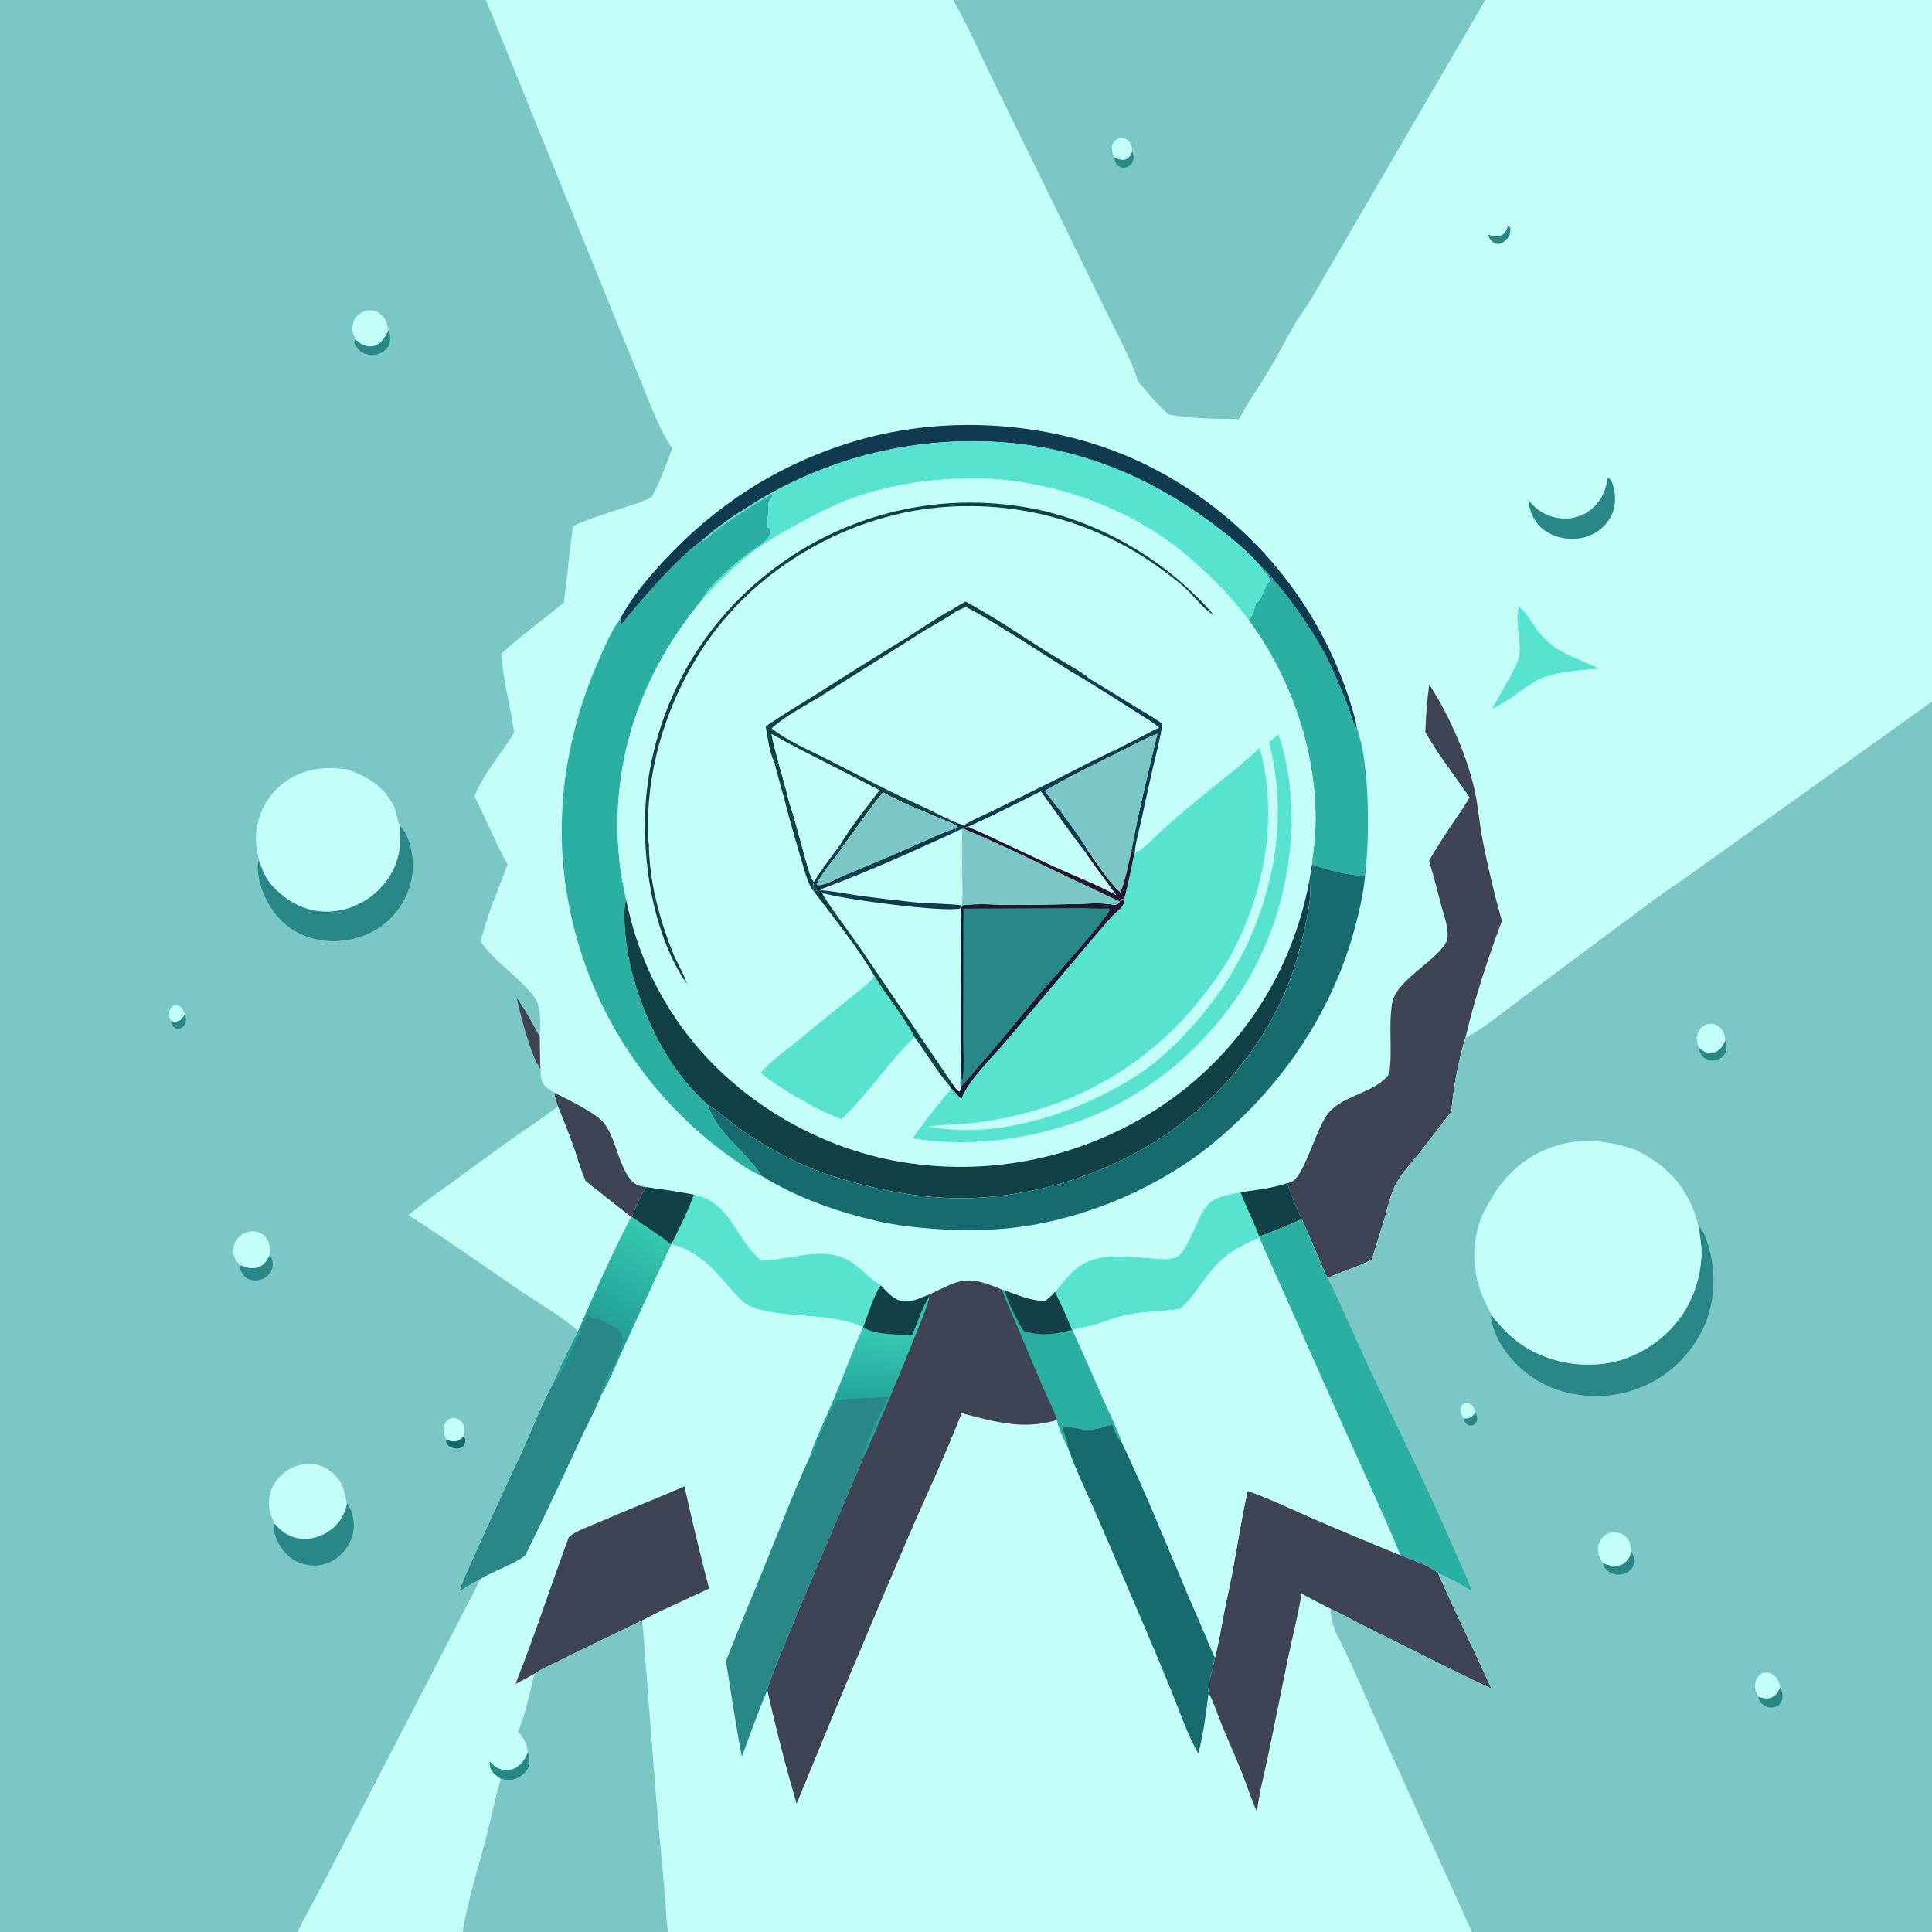 <?xml version="1.0" encoding="utf-8" ?>
<svg xmlns="http://www.w3.org/2000/svg" xmlns:xlink="http://www.w3.org/1999/xlink" width="1024" height="1024">
	<path fill="#C3FFF8" d="M0 0L257.537 0L505.193 0L787.222 0L1024 0L1024 371.872L1024 1024L780.159 1024L728.506 1024L354.12 1024L245.181 1024L157.756 1024L0 1024L0 0Z"/>
	<path fill="#2A8788" d="M799.33 119.762C799.749 120.008 800.099 120.294 800.478 120.595C800.571 122.803 800.455 124.666 798.944 126.415C797.661 127.899 795.637 129.42 793.575 129.267C791.772 129.133 790.639 127.853 789.657 126.481C789.142 125.763 788.895 125.116 788.632 124.282C790.719 125.068 793.125 125.811 795.305 124.96C797.642 124.048 798.47 121.933 799.33 119.762Z"/>
	<path fill="#2A8788" d="M852.215 253.102C853.885 254.009 854.518 255.742 855.025 257.539C856.696 263.466 856.386 269.646 853.122 274.98C849.994 280.092 844.867 283.555 839.075 284.935C832.582 286.482 825.053 285.3 819.426 281.672C814.289 278.359 811.431 273.075 810.283 267.187C810.144 266.472 810.056 265.757 810.031 265.029C814.16 270.15 819.157 273.522 825.767 274.557C831.654 275.479 837.694 274.224 842.501 270.637C848.465 266.186 851.101 260.238 852.215 253.102Z"/>
	<path fill="#57E3CF" d="M805.041 321.448C808.882 324.65 812.069 330.262 815.097 334.317C823.981 346.216 834.848 348.172 847.609 354.382C837.492 355.209 826.939 355.827 817.33 359.277C807.942 363.738 800.251 371.263 790.83 375.88C794.056 369.209 804.137 353.699 805.168 347.822C806.673 339.239 802.61 330.114 805.041 321.448Z"/>
	<path fill="#3F4455" d="M293.691 579.142C300.423 582.429 314.738 589.376 319.513 594.563C326.787 602.466 328.12 621.569 336.721 627.452C338.362 628.575 340.602 628.876 342.524 629.19C339.205 633.935 337.099 639.768 334.785 645.064L334.585 645.155C326.467 638.862 318.546 632.339 310.373 626.103C307.785 620.14 305.998 613.607 303.833 607.46C301.337 600.373 298.417 593.444 295.673 586.451C294.904 584.044 294.026 581.654 293.691 579.142Z"/>
	<path fill="#103A50" d="M328.693 327.969C334.605 316.85 343.065 306.755 351.587 297.536C379.444 267.398 412.556 246.214 451.859 234.2C503.476 218.421 564.956 223.585 612.675 249.02Q614.979 250.23 617.252 251.496Q619.525 252.763 621.766 254.085Q624.008 255.408 626.215 256.785Q628.423 258.162 630.597 259.593Q632.77 261.025 634.907 262.509Q637.044 263.994 639.144 265.531Q641.244 267.068 643.305 268.656Q645.366 270.245 647.388 271.884Q649.409 273.522 651.389 275.211Q653.369 276.899 655.307 278.635Q657.245 280.372 659.14 282.156Q661.034 283.94 662.884 285.77Q664.734 287.601 666.538 289.476Q668.342 291.351 670.099 293.271Q671.856 295.19 673.565 297.152Q675.275 299.114 676.935 301.118Q678.595 303.122 680.205 305.166Q681.815 307.21 683.375 309.294Q684.934 311.377 686.441 313.498Q687.948 315.62 689.403 317.778Q690.857 319.935 692.258 322.129Q693.658 324.322 695.005 326.549Q696.351 328.776 697.641 331.035Q698.932 333.295 700.166 335.586Q701.401 337.877 702.578 340.197Q703.755 342.518 704.875 344.867Q705.995 347.216 707.056 349.592Q708.118 351.968 709.12 354.369Q710.122 356.77 711.065 359.196Q712.008 361.621 712.89 364.069Q713.773 366.517 714.595 368.986Q715.416 371.455 716.177 373.944C717.313 377.733 718.552 381.813 719.16 385.716C718.815 385.445 718.576 385.299 718.34 384.878C716.633 381.826 715.585 377.444 714.278 374.108C710.912 365.524 707.396 356.86 703.248 348.619C695.952 334.122 679.348 310.378 667.62 299.501C667.305 299.114 666.982 298.733 666.646 298.364C659.467 290.489 650.88 283.691 642.365 277.325C608.397 251.925 569.408 236.326 526.885 234.157Q524.77 234.046 522.654 233.976Q520.537 233.906 518.419 233.876Q516.302 233.847 514.184 233.858Q512.067 233.869 509.949 233.921Q507.832 233.973 505.717 234.065Q503.601 234.158 501.487 234.291Q499.374 234.424 497.263 234.598Q495.153 234.771 493.046 234.985Q490.939 235.199 488.836 235.454Q486.734 235.708 484.637 236.003Q482.54 236.298 480.449 236.633Q478.358 236.968 476.273 237.343Q474.189 237.718 472.113 238.133Q470.036 238.548 467.968 239.003Q465.899 239.458 463.84 239.952Q461.781 240.446 459.732 240.98Q457.682 241.514 455.643 242.087Q453.605 242.66 451.577 243.272Q449.55 243.885 447.535 244.535Q445.52 245.186 443.517 245.876Q441.515 246.565 439.526 247.293Q437.537 248.021 435.563 248.787Q433.589 249.553 431.629 250.356Q429.67 251.16 427.726 252.001Q425.783 252.842 423.856 253.72Q421.929 254.599 420.019 255.514Q418.109 256.429 416.217 257.38Q414.325 258.332 412.452 259.319Q410.579 260.307 408.725 261.331Q406.871 262.354 405.037 263.413Q403.203 264.472 401.389 265.566Q399.576 266.66 397.784 267.788C388.742 273.432 380.175 279.195 372.241 286.37C358.076 296.481 340.012 317.939 328.787 331.71L329.539 331.477L328.504 330.155C329.108 329.107 329.006 329.156 328.693 327.969Z"/>
	<path fill="#57E3CF" d="M657.541 631.909C665.907 630.762 674.229 629.808 682.278 627.137Q685.514 636.963 690.023 646.275C682.542 649.58 675.057 652.566 667.443 655.521L667.534 656.011C650.587 663.322 645.663 667.908 635.139 682.687C632.258 686.732 629.28 690.842 625.234 693.812C616.618 695.122 607.809 695.119 599.221 696.526C592.598 697.611 586.558 700.35 580.156 702.212C576.296 703.334 572.207 703.804 568.402 704.97L568.099 704.829C565.523 698.01 562.336 691.4 559.177 684.837C562.74 680.576 566.468 675.662 570.812 672.179C581.234 663.825 595.881 665.912 608.247 666.811C612.514 667.121 617.643 667.988 621.825 666.868C623.294 666.475 624.681 665.869 625.72 664.729C629.476 660.605 634.532 647.339 637.974 641.53C642.624 633.681 649.508 633.957 657.541 631.909Z"/>
	<path fill="#114047" d="M657.541 631.909C665.907 630.762 674.229 629.808 682.278 627.137Q685.514 636.963 690.023 646.275C682.542 649.58 675.057 652.566 667.443 655.521C664.626 647.528 660.472 639.915 657.541 631.909Z"/>
	<path fill="#57E3CF" d="M342.524 629.19C350.963 630.374 359.351 631.613 367.727 633.187C376.261 634.761 382.279 639.909 387.083 646.853C392.212 654.269 396.441 662.219 403.388 668.171C418.998 667.95 435.884 659.994 450.382 668.405C456.4 671.897 460.833 678.246 467.015 681.178L466.945 681.414C464.222 683.695 459.061 699.436 457.544 703.459C439.33 694.941 413.094 699.6 396.788 691.923C393.208 690.237 390.634 686.938 388.083 684.026C378.427 673.006 370.549 663.318 355.833 659.414L355.6 659.586C348.955 654.383 341.752 649.828 334.785 645.064C337.099 639.768 339.205 633.935 342.524 629.19Z"/>
	<path fill="#114047" d="M342.524 629.19C350.963 630.374 359.351 631.613 367.727 633.187C364.576 642.28 360.128 650.825 355.833 659.414L355.6 659.586C348.955 654.383 341.752 649.828 334.785 645.064C337.099 639.768 339.205 633.935 342.524 629.19Z"/>
	<path fill="#2BAFA3" d="M667.62 299.501C679.348 310.378 695.952 334.122 703.248 348.619C707.396 356.86 710.912 365.524 714.278 374.108C715.585 377.444 716.633 381.826 718.34 384.878C718.576 385.299 718.815 385.445 719.16 385.716C726.033 405.415 725.897 441.212 723.793 461.817L723.501 464.473C719.391 463.797 715.263 463.54 711.159 462.699C705.752 461.591 700.563 459.765 695.274 458.226C696.21 450.595 697.221 442.855 697.272 435.158C697.519 397.507 684.089 358.86 661.865 328.694C664.723 325.34 664.883 321.828 666.252 317.809C666.631 318.745 666.326 318.407 667.095 318.884C669.276 315.798 670.171 310.915 672.62 308.268C672.743 308.136 672.89 308.029 673.025 307.909C672.885 305.855 669.109 302.153 667.914 300.037C667.814 299.859 667.718 299.68 667.62 299.501Z"/>
	<path fill="#57E3CF" d="M372.241 286.37C380.175 279.195 388.742 273.432 397.784 267.788Q399.576 266.66 401.389 265.566Q403.203 264.472 405.037 263.413Q406.871 262.354 408.725 261.331Q410.579 260.307 412.452 259.319Q414.325 258.332 416.217 257.38Q418.109 256.429 420.019 255.514Q421.929 254.599 423.856 253.72Q425.783 252.842 427.727 252.001Q429.67 251.16 431.629 250.356Q433.589 249.553 435.563 248.787Q437.538 248.021 439.526 247.293Q441.515 246.565 443.517 245.876Q445.52 245.186 447.535 244.536Q449.55 243.885 451.577 243.272Q453.605 242.66 455.643 242.087Q457.682 241.514 459.732 240.98Q461.781 240.446 463.84 239.952Q465.899 239.458 467.968 239.003Q470.036 238.548 472.113 238.133Q474.189 237.718 476.273 237.343Q478.358 236.968 480.449 236.633Q482.54 236.298 484.637 236.003Q486.734 235.708 488.836 235.454Q490.939 235.199 493.046 234.985Q495.153 234.771 497.263 234.598Q499.374 234.424 501.487 234.291Q503.601 234.158 505.717 234.065Q507.832 233.973 509.949 233.921Q512.067 233.869 514.184 233.858Q516.302 233.847 518.419 233.876Q520.537 233.906 522.654 233.976Q524.77 234.046 526.885 234.157C569.408 236.326 608.397 251.925 642.365 277.325C650.88 283.691 659.467 290.489 666.646 298.364C666.982 298.733 667.305 299.114 667.62 299.501C667.718 299.68 667.814 299.859 667.914 300.037C669.109 302.153 672.885 305.855 673.025 307.909C672.89 308.029 672.743 308.136 672.62 308.268C670.171 310.915 669.276 315.798 667.095 318.884C666.326 318.407 666.631 318.745 666.252 317.809C664.883 321.828 664.723 325.34 661.865 328.694Q657.258 322.538 652.164 316.777Q647.07 311.017 641.523 305.692C633.873 298.352 625.789 291.234 617.045 285.222C586.998 264.563 548.386 252.81 511.973 253.567C490.735 254.008 468.055 257.516 448.198 265.397C439.331 268.916 430.745 273.483 422.377 278.042C413.437 282.913 404.391 288.151 396.407 294.5C387.745 301.388 380.209 309.39 372.563 317.346C374.419 311.402 391.112 297.358 396.748 293.064C399.826 290.72 404.664 288.201 406.945 285.154C407.512 284.398 408.313 282.683 408.315 281.685C408.319 279.311 407.073 280.289 406.362 278.879C406.298 278.753 407.668 269.665 407.284 267.185C407.072 265.82 408.53 264.126 409.297 263.003L409.112 262.122L408.748 262.092L408.881 262.521C406.745 262.453 385.822 276.42 382.712 278.754C379.44 281.209 376.345 283.993 373.18 286.59L372.241 286.37Z"/>
	<path fill="#166B6E" d="M695.274 458.226C700.563 459.765 705.752 461.591 711.159 462.699C715.263 463.54 719.391 463.797 723.501 464.473C722.568 474.103 720.352 483.566 717.8 492.883C705.563 537.559 678.577 576.693 642.875 605.991C614.699 629.114 576.647 645.441 540.554 650.299C523.188 652.636 505.411 652.452 487.999 650.719C480.243 649.948 472.48 648.944 464.878 647.192C443.039 642.084 422.806 634.972 403.572 623.183C397.928 613.129 377.434 597.661 375.459 585.756C380.964 588.908 386.159 594.06 391.426 597.778C408.154 609.588 425.265 618.495 444.876 624.479C464.282 630.399 484.443 634.447 504.775 635.004C537.393 635.898 572.286 626.949 600.936 611.601C641.011 590.133 673.705 553.605 686.956 509.686C689.146 502.428 696.883 473.367 693.781 467.593L695.274 458.226Z"/>
	<path fill="#2BAFA3" d="M372.241 286.37L373.18 286.59C376.345 283.993 379.44 281.209 382.712 278.754C385.822 276.42 406.745 262.453 408.881 262.521L408.748 262.092L409.112 262.122L409.297 263.003C408.53 264.126 407.072 265.82 407.284 267.185C407.668 269.665 406.298 278.753 406.362 278.879C407.073 280.289 408.319 279.311 408.315 281.685C408.313 282.683 407.512 284.398 406.945 285.154C404.664 288.201 399.826 290.72 396.748 293.064C391.112 297.358 374.419 311.402 372.563 317.346C339.644 357.023 323.302 403.281 328.193 455.048C328.889 462.421 330.314 469.648 331.847 476.884C330.676 481.221 330.858 485.926 331.075 490.379C332.16 512.693 340.462 536.769 351.561 556.178C357.694 566.903 366.097 577.657 375.459 585.756C377.434 597.661 397.928 613.129 403.572 623.183C398.103 620.937 392.871 617.348 388.075 613.921Q385.905 612.388 383.773 610.801Q381.642 609.214 379.551 607.575Q377.459 605.935 375.409 604.245Q373.359 602.554 371.352 600.812Q369.345 599.071 367.382 597.281Q365.418 595.49 363.5 593.651Q361.582 591.812 359.71 589.926Q357.839 588.04 356.014 586.108Q354.19 584.176 352.414 582.199Q350.638 580.222 348.912 578.202Q347.186 576.181 345.511 574.119Q343.836 572.056 342.213 569.952Q340.589 567.849 339.019 565.705Q337.448 563.562 335.931 561.38Q334.414 559.198 332.952 556.979Q331.49 554.76 330.084 552.506Q328.677 550.251 327.328 547.962Q325.978 545.674 324.685 543.352Q323.392 541.03 322.158 538.677Q320.924 536.324 319.748 533.941Q318.573 531.558 317.457 529.146Q316.341 526.735 315.285 524.296Q314.23 521.857 313.235 519.393Q312.24 516.929 311.307 514.441Q310.375 511.953 309.504 509.443Q308.633 506.932 307.825 504.401Q307.017 501.869 306.272 499.319Q305.527 496.768 304.845 494.199Q304.164 491.631 303.547 489.046Q302.93 486.462 302.377 483.863Q301.825 481.264 301.337 478.651Q300.849 476.039 300.426 473.416C293.595 432.194 299.997 390.218 316.44 352.037C319.923 343.951 323.555 335.153 328.693 327.969C329.006 329.156 329.108 329.107 328.504 330.155L329.539 331.477L328.787 331.71C340.012 317.939 358.076 296.481 372.241 286.37Z"/>
	<path fill="#3F4455" d="M757.543 362.82C768.048 379.008 777.747 400.817 781.769 419.751C783.553 428.155 784.156 436.863 785.815 445.331Q790.06 466.928 796.037 488.112C788.418 508.666 781.711 528.729 776.696 550.103C772.99 562.385 770.278 576.396 769.306 589.176L753.035 610.248C748.575 615.92 742.467 622.136 739.361 628.593C736.868 633.776 735.595 639.879 733.982 645.388Q730.625 656.553 727.099 667.665C719.577 671.465 711.303 674.008 703.567 677.409C698.854 667.126 694.598 656.623 690.023 646.275Q685.514 636.963 682.278 627.137C683.313 626.825 684.321 626.513 685.246 625.937C691.931 621.779 697.795 597.008 704.455 589.493C712.706 580.183 728.815 579.317 736.31 569.176C736.321 569.084 736.332 568.992 736.345 568.901C738.116 556.676 735.836 543.897 737.852 531.753C739.856 519.679 760.266 510.114 766.323 499.677C767.545 497.572 767.407 494.908 767.101 492.575C766.539 488.288 764.989 483.975 763.87 479.797C761.756 471.907 759.771 464.002 757.429 456.174C761.685 448.743 766.419 441.658 771.169 434.539C773.775 430.633 776.707 426.733 778.87 422.566C771.029 411.181 762.337 400.076 755.462 388.079C755.724 379.753 756.335 371.058 757.543 362.82Z"/>
	<path fill="#7BC7C6" d="M505.193 0L787.222 0L694.494 159.282C692.237 163.174 689.34 166.678 687.032 170.541C681.39 179.981 676.491 189.859 670.728 199.257C666.071 206.854 660.8 214.189 656.78 222.147C654.85 222.077 652.904 221.938 650.975 222.033C640.744 222.02 629.605 221.536 619.528 219.767C613.44 214.488 608.172 207.934 602.903 201.851C601.398 194.091 590.644 173.986 586.687 165.928L562.692 116.769L526.602 43.146C519.624 28.832 513.061 13.834 505.193 0Z"/>
	<path fill="#2A8788" d="M600.158 80.099C600.742 81.991 601.187 83.7 600.362 85.608Q600.248 85.872 600.107 86.122Q599.966 86.373 599.799 86.606Q599.632 86.84 599.441 87.055Q599.25 87.27 599.037 87.463Q598.825 87.657 598.593 87.826Q598.361 87.996 598.112 88.14Q597.863 88.284 597.6 88.4Q597.338 88.517 597.064 88.605C595.961 88.97 594.684 88.926 593.622 88.445C591.983 87.703 591.128 86.144 590.773 84.46C590.654 83.894 590.67 83.924 590.643 83.439C592.627 84.247 594.758 85.223 596.904 84.323C598.754 83.548 599.432 81.807 600.158 80.099Z"/>
	<path fill="#C3FFF8" d="M590.643 83.439C590.52 83.174 590.394 82.909 590.273 82.643C589.355 80.605 588.755 78.325 589.823 76.196C590.581 74.686 591.729 73.521 593.436 73.167C595.159 72.81 596.726 73.42 598.019 74.52C599.709 75.956 599.984 78.029 600.158 80.099C599.432 81.807 598.754 83.548 596.904 84.323C594.758 85.223 592.627 84.247 590.643 83.439Z"/>
	<path fill="#C3FFF8" d="M372.563 317.346C380.209 309.39 387.745 301.388 396.407 294.5C404.391 288.151 413.437 282.913 422.377 278.042C430.745 273.483 439.331 268.916 448.198 265.397C468.055 257.516 490.735 254.008 511.973 253.567C548.386 252.81 586.998 264.563 617.045 285.222C625.789 291.234 633.873 298.352 641.523 305.692Q647.07 311.017 652.164 316.778Q657.258 322.538 661.865 328.694C684.089 358.86 697.519 397.507 697.272 435.158C697.221 442.855 696.21 450.595 695.274 458.226L693.781 467.593C696.883 473.367 689.146 502.428 686.956 509.686C673.705 553.605 641.011 590.133 600.936 611.601C572.286 626.949 537.393 635.898 504.775 635.004C484.443 634.447 464.282 630.399 444.876 624.479C425.265 618.495 408.154 609.588 391.426 597.778C386.159 594.06 380.964 588.908 375.459 585.756C366.097 577.657 357.694 566.903 351.561 556.178C340.462 536.769 332.16 512.693 331.075 490.379C330.858 485.926 330.676 481.221 331.847 476.884C330.314 469.648 328.889 462.421 328.193 455.048C323.302 403.281 339.644 357.023 372.563 317.346Z"/>
	<path fill="#114047" d="M410.358 403.931L411.582 405.581L412.534 403.835C414.486 410.91 416.601 417.983 418.308 425.121C422.466 437.548 425.254 450.418 429.153 462.938C429.799 464.508 430.416 465.976 431.338 467.405C431.108 469.064 430.871 470.566 431.097 472.234C429.089 469.679 428.185 466.659 427.066 463.647C422.994 450.093 418.991 436.559 415.533 422.83Q412.845 413.408 410.358 403.931Z"/>
	<path fill="#114047" d="M511.697 318.826C527.273 327.126 542.175 337.556 557.195 346.879C561.301 349.479 574.68 356.783 577.11 359.551L576.384 360.669L576.506 361.242C560.984 352.217 546.126 342.061 530.799 332.705C524.616 328.931 518.487 324.943 511.94 321.828C510.002 322.53 508.237 323.344 506.423 324.324L504.977 322.836C507.207 321.498 509.423 320.084 511.697 318.826Z"/>
	<path fill="#103A50" d="M576.506 361.242L576.384 360.669L577.11 359.551Q587.931 366.041 598.658 372.686C604.3 376.414 610.673 379.629 616.04 383.648C615.089 391.203 612.967 398.692 611.246 406.106Q607.928 420.71 604.787 435.353C603.615 440.755 601.834 446.582 601.461 452.082L601.155 452.016L599.669 450.959C603.333 430.109 608.651 409.477 613.446 388.858C606.343 391.632 599.504 395.404 592.676 398.804L590.602 397.725Q602.489 391.693 614.314 385.539C610.654 382.603 606.357 380.153 602.413 377.597Q589.546 369.283 576.506 361.242Z"/>
	<path fill="#114047" d="M343.935 447.62C344.009 466.768 349.582 487.477 356.707 505.129C358.927 510.63 362.386 515.87 364.091 521.53C344.741 493.764 338.802 448.959 343.229 415.829Q343.507 413.719 343.838 411.617Q344.169 409.514 344.552 407.421Q344.935 405.327 345.37 403.244Q345.805 401.161 346.292 399.089Q346.778 397.017 347.316 394.958Q347.854 392.899 348.443 390.854Q349.033 388.809 349.672 386.779Q350.312 384.75 351.002 382.736Q351.693 380.723 352.433 378.728Q353.173 376.732 353.962 374.756Q354.752 372.78 355.59 370.824Q356.428 368.867 357.315 366.933Q358.202 364.998 359.137 363.086Q360.071 361.174 361.053 359.286Q362.035 357.398 363.064 355.535Q364.093 353.672 365.167 351.835Q366.242 349.998 367.362 348.188Q368.482 346.379 369.647 344.597Q370.811 342.816 372.02 341.065Q373.229 339.313 374.481 337.592Q375.733 335.871 377.027 334.181Q378.321 332.492 379.657 330.835Q380.993 329.179 382.37 327.556Q383.747 325.933 385.164 324.345Q386.58 322.757 388.036 321.204Q389.492 319.652 390.986 318.136Q392.48 316.621 394.011 315.143Q395.543 313.665 397.11 312.225Q398.678 310.786 400.281 309.386Q401.884 307.986 403.521 306.626Q405.158 305.267 406.829 303.948Q408.499 302.63 410.202 301.353Q411.912 300.057 413.655 298.804Q415.397 297.551 417.169 296.342Q418.942 295.133 420.745 293.968Q422.547 292.804 424.378 291.684Q426.209 290.565 428.067 289.491Q429.925 288.418 431.809 287.391Q433.693 286.364 435.603 285.384Q437.512 284.405 439.445 283.473Q441.378 282.541 443.333 281.658Q445.289 280.774 447.266 279.94Q449.243 279.105 451.24 278.32Q453.238 277.536 455.254 276.801Q457.27 276.066 459.304 275.381Q461.337 274.696 463.388 274.063Q465.438 273.429 467.503 272.847Q469.568 272.264 471.648 271.733Q473.727 271.202 475.819 270.723Q477.91 270.244 480.013 269.818Q482.117 269.391 484.23 269.017Q486.343 268.643 488.464 268.321Q490.586 268 492.715 267.731Q494.844 267.463 496.979 267.247Q499.114 267.032 501.254 266.869Q503.394 266.707 505.537 266.598Q507.68 266.489 509.825 266.434Q511.97 266.378 514.116 266.376Q516.262 266.374 518.407 266.425Q520.553 266.477 522.696 266.581Q524.839 266.686 526.979 266.844Q529.12 267.002 531.255 267.214Q533.391 267.425 535.52 267.689Q537.65 267.954 539.772 268.271C573.804 273.027 607.83 290.582 632.411 314.469C636.122 318.075 640.094 321.855 643.226 325.975C642.944 325.796 642.659 325.622 642.38 325.439C637.651 322.328 633.32 316.611 629.195 312.617C625.432 308.973 621.05 305.725 616.84 302.612Q615.09 301.301 613.307 300.034Q611.524 298.767 609.71 297.547Q607.895 296.326 606.05 295.151Q604.206 293.977 602.331 292.85Q600.457 291.722 598.555 290.643Q596.653 289.564 594.724 288.533Q592.795 287.503 590.841 286.521Q588.886 285.54 586.908 284.609Q584.929 283.678 582.927 282.797Q580.925 281.916 578.902 281.086Q576.879 280.257 574.835 279.479Q572.791 278.701 570.728 277.975Q568.665 277.249 566.584 276.576Q564.503 275.902 562.406 275.282Q560.309 274.662 558.197 274.095Q556.084 273.529 553.958 273.016Q551.832 272.503 549.694 272.044Q547.556 271.585 545.406 271.181Q543.257 270.777 541.098 270.427Q538.94 270.078 536.773 269.783Q534.606 269.488 532.432 269.249Q530.258 269.009 528.079 268.825Q525.9 268.641 523.716 268.512Q521.533 268.383 519.348 268.31Q517.162 268.236 514.975 268.218Q512.788 268.201 510.601 268.238Q508.415 268.276 506.23 268.369Q504.045 268.462 501.863 268.611Q499.681 268.76 497.504 268.964Q495.326 269.168 493.155 269.427Q490.983 269.686 488.819 270.001Q486.655 270.315 484.499 270.684C440.947 278.493 399.784 303.86 374.54 340.447C356.659 366.362 345.214 397.994 343.636 429.524C343.357 435.116 342.935 441.706 343.853 447.221C343.876 447.355 343.908 447.487 343.935 447.62Z"/>
	<path fill="#7BC7C6" d="M592.676 398.804C599.504 395.404 606.343 391.632 613.446 388.858C608.651 409.477 603.333 430.109 599.669 450.959C598.022 458.297 596.673 466.02 593.883 473.026C587.142 467.177 581.557 457.82 576.273 450.559C574.228 445.632 557.71 424.177 553.614 419.195C566.263 411.751 579.525 405.307 592.676 398.804Z"/>
	<path fill="#57E3CF" d="M403.183 568.532C409.122 561.93 417.108 556.182 424.012 550.618L448.077 530.945C453.287 526.739 459.3 522.55 463.546 517.37C469.819 527.714 479.456 539.396 484.729 549.636C470.821 563.054 460.103 579.897 446.058 593.122C434.931 589.506 412.014 576.265 403.183 568.532Z"/>
	<path fill="#C3FFF8" d="M431.451 472.599C432.787 471.972 433.217 471.578 434.744 471.948C434.882 471.982 435.01 472.05 435.143 472.101L435.723 473.229C446.396 476.644 500.503 483.694 509.134 481.505C509.579 489.224 509.342 497.041 509.347 504.775C509.361 524.905 508.78 545.281 509.426 565.396C509.161 569.095 508.865 572.858 509.148 576.564C509.099 577.523 509.072 577.717 508.578 578.596C507.003 578.129 505.65 575.62 504.7 574.321L503.844 576.205C496.743 568.101 491.076 558.366 484.729 549.636C479.456 539.396 469.819 527.714 463.546 517.37C454.27 501.748 442.384 487.079 431.451 472.599Z"/>
	<path fill="#114047" d="M431.451 472.599C432.787 471.972 433.217 471.578 434.744 471.948C434.882 471.982 435.01 472.05 435.143 472.101L435.723 473.229C436.679 476.236 452.313 497.202 455.54 501.886L504.7 574.321L503.844 576.205C496.743 568.101 491.076 558.366 484.729 549.636C479.456 539.396 469.819 527.714 463.546 517.37C454.27 501.748 442.384 487.079 431.451 472.599Z"/>
	<path fill="#114047" d="M693.781 467.593C696.883 473.367 689.146 502.428 686.956 509.686C673.705 553.605 641.011 590.133 600.936 611.601C572.286 626.949 537.393 635.898 504.775 635.004C484.443 634.447 464.282 630.399 444.876 624.479C425.265 618.495 408.154 609.588 391.426 597.778C386.159 594.06 380.964 588.908 375.459 585.756C366.097 577.657 357.694 566.903 351.561 556.178C340.462 536.769 332.16 512.693 331.075 490.379C330.858 485.926 330.676 481.221 331.847 476.884C336.643 500.109 345.126 520.674 358.46 540.348C384.652 578.995 428.045 606.453 473.808 615.175Q476.12 615.61 478.443 615.988Q480.765 616.366 483.096 616.687Q485.426 617.008 487.764 617.271Q490.102 617.535 492.446 617.741Q494.79 617.947 497.138 618.095Q499.486 618.244 501.837 618.335Q504.188 618.425 506.541 618.458Q508.893 618.491 511.246 618.466Q513.599 618.441 515.95 618.358Q518.301 618.276 520.65 618.135Q522.999 617.995 525.343 617.797Q527.688 617.599 530.026 617.343Q532.365 617.087 534.697 616.774Q537.029 616.461 539.352 616.091Q541.676 615.721 543.99 615.294Q546.303 614.866 548.606 614.383Q550.908 613.899 553.198 613.358Q555.488 612.818 557.764 612.222Q560.04 611.625 562.301 610.973Q564.561 610.321 566.805 609.614Q569.049 608.906 571.275 608.144Q573.501 607.381 575.707 606.564Q577.914 605.748 580.1 604.877Q582.285 604.006 584.449 603.082Q586.613 602.158 588.753 601.181Q590.893 600.203 593.009 599.174Q595.125 598.145 597.214 597.064Q599.304 595.983 601.367 594.851Q603.429 593.719 605.463 592.536Q607.497 591.354 609.502 590.122Q611.506 588.89 613.48 587.609Q615.453 586.328 617.395 584.999Q619.246 583.727 621.065 582.411Q622.885 581.094 624.671 579.733Q626.458 578.372 628.21 576.968Q629.963 575.564 631.68 574.117Q633.398 572.671 635.08 571.182Q636.762 569.694 638.406 568.165Q640.051 566.636 641.658 565.067Q643.265 563.498 644.833 561.89Q646.4 560.282 647.928 558.636Q649.456 556.99 650.944 555.308Q652.431 553.625 653.877 551.906Q655.322 550.188 656.725 548.434Q658.128 546.681 659.488 544.893Q660.847 543.106 662.163 541.286Q663.478 539.466 664.749 537.614Q666.019 535.762 667.244 533.88Q668.469 531.997 669.647 530.085Q670.825 528.173 671.956 526.233Q673.087 524.293 674.171 522.326Q675.254 520.359 676.288 518.365Q677.323 516.372 678.308 514.354Q679.294 512.336 680.23 510.295Q681.166 508.253 682.051 506.189Q682.937 504.126 683.771 502.041Q684.606 499.956 685.389 497.851Q686.172 495.746 686.904 493.623Q687.636 491.5 688.315 489.359Q688.994 487.219 689.621 485.062Q690.247 482.906 690.821 480.734Q691.395 478.563 691.915 476.379Q692.435 474.194 692.902 471.997Q693.368 469.8 693.781 467.593Z"/>
	<path fill="#57E3CF" d="M672.69 393.3C674.442 391.99 676.074 390.734 677.594 389.15C690.477 427.324 684.579 473.553 666.787 509.351C647.227 548.706 610.663 581.316 568.893 595.292C541.665 604.402 512.292 608.094 483.788 603.312C489.178 595.457 494.926 588.143 501.04 580.849C502.067 579.623 503.577 578.22 504.099 576.721L503.844 576.205L504.7 574.321C505.65 575.62 507.003 578.129 508.578 578.596C509.072 577.717 509.099 577.523 509.148 576.564C508.865 572.858 509.161 569.095 509.426 565.396C508.78 545.281 509.361 524.905 509.347 504.775C509.342 497.041 509.579 489.224 509.134 481.505L508.903 480.989C509.701 480.912 509.335 481.063 509.975 480.482L509.529 480.441L509.674 479.858C518.118 478.616 529.147 479.609 537.804 479.659L567.671 479.218C574.84 479.075 583.557 478.163 590.59 479.572C590.909 479.518 591.234 479.489 591.548 479.409C592.853 479.073 592.936 478.841 593.514 477.721L594.591 476.345L595.808 476.766Q599.021 464.507 601.155 452.016L601.461 452.082C604.164 452.03 612.315 443.365 614.837 441.088Q628.458 428.752 642.85 417.326C651.211 410.567 659.914 403.916 667.578 396.371C677.896 432.581 670.062 474.276 652 506.83C647.627 514.712 642.316 521.884 636.711 528.916Q634.586 531.63 632.355 534.258Q630.124 536.885 627.79 539.422Q625.457 541.959 623.024 544.402Q620.592 546.844 618.064 549.188Q615.536 551.532 612.918 553.773Q610.299 556.015 607.593 558.151Q604.888 560.286 602.099 562.313Q599.311 564.34 596.445 566.254Q593.578 568.168 590.638 569.967Q587.697 571.766 584.688 573.447Q581.678 575.128 578.604 576.688Q575.531 578.248 572.397 579.685Q569.264 581.122 566.076 582.433Q562.888 583.744 559.651 584.927Q556.413 586.111 553.131 587.165Q549.849 588.219 546.528 589.142Q537.258 591.742 527.778 593.42Q518.297 595.098 508.698 595.837C503.076 596.323 497.327 596.284 491.744 596.966C528.746 604.605 573.144 589.429 604.047 568.992C613.027 563.054 620.883 555.72 628.285 547.943C651.938 523.091 667.649 493.615 674.36 459.891Q675.177 455.773 675.765 451.616Q676.353 447.459 676.711 443.276Q677.068 439.093 677.195 434.896Q677.321 430.7 677.216 426.503Q677.111 422.306 676.774 418.121Q676.438 413.936 675.87 409.776Q675.303 405.617 674.508 401.494Q673.712 397.372 672.69 393.3Z"/>
	<path fill="#2A8788" d="M594.591 476.345L595.808 476.766C595.7 477.922 595.64 478.981 594.979 479.975C593.757 481.814 591.244 483.621 589.698 485.288C585.861 489.426 582.233 493.764 578.561 498.047L533.017 551.956C526.414 559.731 512.468 573.384 509.536 582.436C507.744 580.511 505.97 578.569 504.099 576.721L503.844 576.205L504.7 574.321C505.65 575.62 507.003 578.129 508.578 578.596C509.072 577.717 509.099 577.523 509.148 576.564C508.865 572.858 509.161 569.095 509.426 565.396C508.78 545.281 509.361 524.905 509.347 504.775C509.342 497.041 509.579 489.224 509.134 481.505L508.903 480.989C509.701 480.912 509.335 481.063 509.975 480.482L509.529 480.441L509.674 479.858C518.118 478.616 529.147 479.609 537.804 479.659L567.671 479.218C574.84 479.075 583.557 478.163 590.59 479.572C590.909 479.518 591.234 479.489 591.548 479.409C592.853 479.073 592.936 478.841 593.514 477.721L594.591 476.345Z"/>
	<path fill="#241631" d="M594.591 476.345L595.808 476.766C595.7 477.922 595.64 478.981 594.979 479.975C593.757 481.814 591.244 483.621 589.698 485.288C585.861 489.426 582.233 493.764 578.561 498.047L533.017 551.956C526.414 559.731 512.468 573.384 509.536 582.436C507.744 580.511 505.97 578.569 504.099 576.721L503.844 576.205L504.7 574.321C505.65 575.62 507.003 578.129 508.578 578.596C509.072 577.717 509.099 577.523 509.148 576.564C509.547 575.669 509.294 575.987 509.857 575.442C512.721 572.671 515.301 569.193 517.98 566.2C529.323 553.529 539.877 540.159 550.825 527.148C557.348 519.394 585.675 488.406 588.24 482.252L587.675 481.49C583.116 481.705 578.453 481.397 573.887 481.299L510.615 481.587L510.484 551.325C510.46 555.847 511.211 568.157 510.137 571.983L509.735 571.843C509.646 569.7 509.627 567.531 509.426 565.396C508.78 545.281 509.361 524.905 509.347 504.775C509.342 497.041 509.579 489.224 509.134 481.505L508.903 480.989C509.701 480.912 509.335 481.063 509.975 480.482L509.529 480.441L509.674 479.858C518.118 478.616 529.147 479.609 537.804 479.659L567.671 479.218C574.84 479.075 583.557 478.163 590.59 479.572C590.909 479.518 591.234 479.489 591.548 479.409C592.853 479.073 592.936 478.841 593.514 477.721L594.591 476.345Z"/>
	<path fill="#C3FFF8" d="M506.423 324.324C508.237 323.344 510.002 322.53 511.94 321.828C518.487 324.943 524.616 328.931 530.799 332.705C546.126 342.061 560.984 352.217 576.506 361.242Q589.546 369.283 602.413 377.597C606.357 380.153 610.654 382.603 614.314 385.539Q602.489 391.693 590.602 397.725L592.676 398.804C579.525 405.307 566.263 411.751 553.614 419.195C557.71 424.177 574.228 445.632 576.273 450.559C581.557 457.82 587.142 467.177 593.883 473.026C596.673 466.02 598.022 458.297 599.669 450.959L601.155 452.016Q599.021 464.507 595.808 476.766L594.591 476.345L593.514 477.721C592.936 478.841 592.853 479.073 591.548 479.409C591.234 479.489 590.909 479.518 590.59 479.572C583.557 478.163 574.84 479.075 567.671 479.218L537.804 479.659C529.147 479.609 518.118 478.616 509.674 479.858L509.529 480.441L509.975 480.482C509.335 481.063 509.701 480.912 508.903 480.989L509.134 481.505C500.503 483.694 446.396 476.644 435.723 473.229L435.143 472.101C435.01 472.05 434.882 471.982 434.744 471.948C433.217 471.578 432.787 471.972 431.451 472.599L431.097 472.234C430.871 470.566 431.108 469.064 431.338 467.405C430.416 465.976 429.799 464.508 429.153 462.938C425.254 450.418 422.466 437.548 418.308 425.121C416.601 417.983 414.486 410.91 412.534 403.835L411.582 405.581L410.358 403.931C407.754 398.516 406.914 390.929 405.83 384.974C415.034 378.713 424.619 373.04 434.034 367.107Q455.302 353.48 476.858 340.316C486.288 334.609 495.261 328.058 504.977 322.836L506.423 324.324Z"/>
	<path fill="#103A50" d="M512.08 436.684C516.543 434.031 521.634 431.948 526.316 429.661L550.624 417.665C564.023 411.173 577.115 404.004 590.602 397.725L592.676 398.804C579.525 405.307 566.263 411.751 553.614 419.195C557.71 424.177 574.228 445.632 576.273 450.559L575.559 452.171C567.257 441.596 559.57 430.381 551.626 419.523C538.878 425.883 526.149 432.505 513.096 438.214C512.222 438.538 511.596 438.791 510.814 439.315L509.932 439.342L506.245 441.003L506.58 439.051C507.266 438.861 506.875 439.034 507.638 438.33C505.507 436.406 501.496 435.2 498.826 434.056L498.354 432.127C502.29 433.916 506.503 436.288 510.717 437.28L512.08 436.684Z"/>
	<path fill="#114047" d="M504.977 322.836L506.423 324.324C500.507 328.399 493.973 331.709 487.884 335.55L436.134 368.303C427.338 373.804 416.565 379.111 408.969 386.06C417.053 392.519 427.875 397.12 437.154 401.798C449.602 408.075 461.967 414.624 474.478 420.752C482.387 424.625 490.587 427.977 498.354 432.127L498.826 434.056C488.639 429.597 477.626 425.537 468.017 419.956C460.364 429.55 453.285 439.655 446.107 449.61L445.306 447.664C451.179 437.684 459.128 428.168 466.056 418.841C447.08 408.783 427.748 399.556 408.96 389.111C409.846 394.081 411.248 398.956 412.534 403.835L411.582 405.581L410.358 403.931C407.754 398.516 406.914 390.929 405.83 384.974C415.034 378.713 424.619 373.04 434.034 367.107Q455.302 353.48 476.858 340.316C486.288 334.609 495.261 328.058 504.977 322.836Z"/>
	<path fill="#C3FFF8" d="M408.96 389.111C427.748 399.556 447.08 408.783 466.056 418.841C459.128 428.168 451.179 437.684 445.306 447.664C440.626 454.188 435.656 460.641 431.338 467.405C430.416 465.976 429.799 464.508 429.153 462.938C425.254 450.418 422.466 437.548 418.308 425.121C416.601 417.983 414.486 410.91 412.534 403.835C411.248 398.956 409.846 394.081 408.96 389.111Z"/>
	<path fill="#C3FFF8" d="M468.017 419.956C477.626 425.537 488.639 429.597 498.826 434.056C501.496 435.2 505.507 436.406 507.638 438.33C506.875 439.034 507.266 438.861 506.58 439.051L506.245 441.003L509.932 439.342L510.031 465.446C510.035 470.05 510.461 475.332 509.674 479.858L509.529 480.441L509.975 480.482C509.335 481.063 509.701 480.912 508.903 480.989L509.134 481.505C500.503 483.694 446.396 476.644 435.723 473.229L435.143 472.101C435.01 472.05 434.882 471.982 434.744 471.948C433.217 471.578 432.787 471.972 431.451 472.599L431.097 472.234C430.871 470.566 431.108 469.064 431.338 467.405C435.656 460.641 440.626 454.188 445.306 447.664L446.107 449.61C453.285 439.655 460.364 429.55 468.017 419.956Z"/>
	<path fill="#103A50" d="M446.107 449.61C441.983 456.017 436.004 461.721 432.879 468.654L433.43 469.168C438.224 469.049 443.444 465.646 447.839 463.835Q465.09 456.734 482.191 449.279C489.951 445.87 497.784 441.92 505.847 439.287L506.58 439.051L506.245 441.003C483.402 451.475 460.105 462.004 436.567 470.784C435.907 471.03 436.169 470.937 435.274 471.412L435.488 471.821C441.771 472.445 447.997 473.652 454.247 474.542C464.071 475.942 473.975 477.051 483.841 478.135C492.418 479.077 501.176 478.773 509.674 479.858L509.529 480.441L509.975 480.482C509.335 481.063 509.701 480.912 508.903 480.989L509.134 481.505C500.503 483.694 446.396 476.644 435.723 473.229L435.143 472.101C435.01 472.05 434.882 471.982 434.744 471.948C433.217 471.578 432.787 471.972 431.451 472.599L431.097 472.234C430.871 470.566 431.108 469.064 431.338 467.405C435.656 460.641 440.626 454.188 445.306 447.664L446.107 449.61Z"/>
	<path fill="#7BC7C6" d="M468.017 419.956C477.626 425.537 488.639 429.597 498.826 434.056C501.496 435.2 505.507 436.406 507.638 438.33C506.875 439.034 507.266 438.861 506.58 439.051L505.847 439.287C497.784 441.92 489.951 445.87 482.191 449.279Q465.09 456.734 447.839 463.835C443.444 465.646 438.224 469.049 433.43 469.168L432.879 468.654C436.004 461.721 441.983 456.017 446.107 449.61C453.285 439.655 460.364 429.55 468.017 419.956Z"/>
	<path fill="#7BC7C6" d="M551.626 419.523C559.57 430.381 567.257 441.596 575.559 452.171L576.273 450.559C581.557 457.82 587.142 467.177 593.883 473.026C596.673 466.02 598.022 458.297 599.669 450.959L601.155 452.016Q599.021 464.507 595.808 476.766L594.591 476.345L593.514 477.721C592.936 478.841 592.853 479.073 591.548 479.409C591.234 479.489 590.909 479.518 590.59 479.572C583.557 478.163 574.84 479.075 567.671 479.218L537.804 479.659C529.147 479.609 518.118 478.616 509.674 479.858C510.461 475.332 510.035 470.05 510.031 465.446L509.932 439.342L510.814 439.315C511.596 438.791 512.222 438.538 513.096 438.214C526.149 432.505 538.878 425.883 551.626 419.523Z"/>
	<path fill="#C3FFF8" d="M551.626 419.523C559.57 430.381 567.257 441.596 575.559 452.171L576.273 450.559C581.557 457.82 587.142 467.177 593.883 473.026C596.673 466.02 598.022 458.297 599.669 450.959L601.155 452.016Q599.021 464.507 595.808 476.766L594.591 476.345L593.514 477.721C588.536 475.654 583.64 473.059 578.734 470.801C556.076 460.373 533.91 448.761 510.814 439.315C511.596 438.791 512.222 438.538 513.096 438.214C526.149 432.505 538.878 425.883 551.626 419.523Z"/>
	<path fill="#241631" d="M513.096 438.214C528.583 444.986 543.719 452.511 559.085 459.545C569.819 464.459 581.372 468.851 591.702 474.505C586.416 467.005 580.685 459.767 575.559 452.171L576.273 450.559C581.557 457.82 587.142 467.177 593.883 473.026C596.673 466.02 598.022 458.297 599.669 450.959L601.155 452.016Q599.021 464.507 595.808 476.766L594.591 476.345L593.514 477.721C588.536 475.654 583.64 473.059 578.734 470.801C556.076 460.373 533.91 448.761 510.814 439.315C511.596 438.791 512.222 438.538 513.096 438.214Z"/>
	<path fill="#7BC7C6" d="M0 0L257.537 0L323.735 162.985L339.965 202.807C344.721 214.479 349.216 227.28 356.295 237.773C352.949 246.249 349.921 255.531 345.38 263.415C340.836 265.983 335.532 267.425 330.593 269.062C321.665 272.021 312.264 274.82 303.721 278.803C301.743 292.329 300.602 305.949 298.824 319.494C287.884 328.371 276.009 336.947 265.703 346.502C266.459 360.381 270.649 374.498 272.505 388.339C265.792 399.411 256.244 409.928 251.448 422.033C257.493 433.956 262.486 446.522 269.021 458.166C263.835 472.28 258.251 484.456 254.698 499.241C257.155 502.321 259.69 505.255 262.478 508.042C267.869 513.432 282.502 525.15 284.807 531.391C286.799 536.79 286.331 543.711 286.059 549.415C286.136 555.104 286.147 560.803 286.431 566.486C286.653 570.096 286.509 573.517 289.472 576.115C290.764 577.248 292.258 578.199 293.691 579.142C294.026 581.654 294.904 584.044 295.673 586.451C298.417 593.444 301.337 600.373 303.833 607.46C305.998 613.607 307.785 620.14 310.373 626.103C318.546 632.339 326.467 638.862 334.585 645.155C324.292 664.72 315.295 685.262 306.447 705.523C302.272 714.308 297.297 723.148 293.79 732.188C287.064 743.929 282.339 757.166 276.638 769.443Q265.684 792.654 255.214 816.088C251.148 825.107 246.861 834.094 243.35 843.346C247.105 841.393 250.627 838.986 254.389 837.09C251.902 843.077 248.61 848.782 245.641 854.546L229.925 885.199L173.182 994.665C168.12 1004.48 162.658 1014.11 157.756 1024L0 1024L0 0Z"/>
	<path fill="#2A8788" d="M97.968 537.571C98.539 539.11 98.845 540.951 98.115 542.513C97.352 544.143 96.423 544.871 94.743 545.411C93.374 545.232 92.896 545.178 91.882 544.117C91.211 543.415 90.801 542.151 90.659 541.215C91.671 541.366 92.8 541.584 93.82 541.355C96.08 540.848 96.834 539.415 97.968 537.571Z"/>
	<path fill="#166B6E" d="M246.089 760.771C246.504 762.427 246.882 764.203 246.067 765.799C245.522 766.864 244.362 767.407 243.242 767.64C241.437 768.014 239.173 767.424 237.771 766.256C236.724 765.384 236.521 764.56 236.356 763.279L236.503 762.99C237.937 763.514 239.588 764.108 241.135 763.976C243.379 763.786 244.672 762.364 246.089 760.771Z"/>
	<path fill="#C3FFF8" d="M90.659 541.215C90.01 539.554 89.417 538.316 89.708 536.507C89.977 534.837 90.657 533.898 92.045 532.943C92.929 532.765 93.592 532.615 94.477 532.941C96.583 533.718 97.186 535.674 97.968 537.571C96.834 539.415 96.08 540.848 93.82 541.355C92.8 541.584 91.671 541.366 90.659 541.215Z"/>
	<path fill="#2A8788" d="M205.83 174.947C206.786 177.006 207.111 179.916 206.409 182.103C205.706 184.288 203.995 185.971 201.962 186.969C199.331 188.262 196.055 188.454 193.306 187.42C191.262 186.651 189.48 185.063 188.675 183.009C188.256 181.938 188.265 180.798 188.264 179.666C189.56 180.846 190.825 181.995 192.443 182.717C194.617 183.687 196.992 183.877 199.208 182.935C202.723 181.44 204.392 178.282 205.83 174.947Z"/>
	<path fill="#C3FFF8" d="M236.503 762.99C235.909 761.706 235.25 760.275 235.093 758.857C234.87 756.844 235.336 754.843 236.674 753.289C237.687 752.112 239.172 751.419 240.743 751.524C242.303 751.628 243.751 752.55 244.723 753.738C246.548 755.971 246.307 758.06 246.089 760.771C244.672 762.364 243.379 763.786 241.135 763.976C239.588 764.108 237.937 763.514 236.503 762.99Z"/>
	<path fill="#2A8788" d="M143.047 665.197C144.408 667.517 145.009 669.687 144.271 672.355C143.648 674.61 142.015 676.399 139.98 677.498C137.624 678.771 134.729 679.059 132.201 678.137C129.89 677.294 128.546 675.642 127.642 673.414C127.195 672.312 126.982 671.422 126.929 670.244C129.834 671.668 133.177 672.769 136.41 671.801C139.829 670.778 141.431 668.16 143.047 665.197Z"/>
	<path fill="#3F4455" d="M273.856 529.046C278.518 535.344 282.269 542.564 286.059 549.415C286.136 555.104 286.147 560.803 286.431 566.486C281.38 559.91 275.831 537.883 273.856 529.046Z"/>
	<path fill="#C3FFF8" d="M188.264 179.666Q187.746 178.508 187.305 177.318C186.366 174.715 186.627 172.1 187.863 169.629Q188.081 169.185 188.345 168.767Q188.609 168.348 188.917 167.96Q189.224 167.572 189.571 167.219Q189.917 166.866 190.3 166.552Q190.682 166.238 191.096 165.967Q191.509 165.695 191.949 165.469Q192.39 165.243 192.851 165.066Q193.313 164.888 193.791 164.76C196.269 164.098 198.851 164.497 200.988 165.925C204.309 168.145 205.144 171.239 205.83 174.947C204.392 178.282 202.723 181.44 199.208 182.935C196.992 183.877 194.617 183.687 192.443 182.717C190.825 181.995 189.56 180.846 188.264 179.666Z"/>
	<path fill="#C3FFF8" d="M126.929 670.244C124.757 668.034 123.661 665.894 123.643 662.712C123.628 659.88 124.906 657.265 126.983 655.366Q127.36 655.017 127.77 654.706Q128.18 654.396 128.618 654.128Q129.057 653.86 129.52 653.637Q129.983 653.413 130.466 653.237Q130.949 653.061 131.447 652.934Q131.945 652.806 132.453 652.729Q132.961 652.651 133.474 652.625Q133.988 652.598 134.501 652.623C136.851 652.755 139.105 653.76 140.653 655.552C143.075 658.356 143.272 661.677 143.047 665.197C141.431 668.16 139.829 670.778 136.41 671.801C133.177 672.769 129.834 671.668 126.929 670.244Z"/>
	<path fill="#2A8788" d="M183.784 797.314L184.289 797.045C187.313 802.223 188.426 807.95 186.782 813.797Q186.629 814.332 186.45 814.86Q186.27 815.387 186.065 815.904Q185.86 816.422 185.63 816.929Q185.399 817.436 185.144 817.931Q184.889 818.426 184.61 818.907Q184.331 819.389 184.028 819.856Q183.726 820.324 183.4 820.776Q183.075 821.228 182.728 821.663Q182.38 822.098 182.012 822.516Q181.644 822.933 181.255 823.332Q180.867 823.731 180.459 824.11Q180.052 824.49 179.626 824.848Q179.2 825.207 178.757 825.544Q178.314 825.881 177.854 826.196Q177.395 826.511 176.921 826.803Q176.447 827.095 175.959 827.363C170.926 830.118 165.171 830.437 159.762 828.617C154.056 826.698 149.739 822.445 147.158 817.066C146.039 814.733 144.554 810.542 145.43 807.95C145.474 807.821 145.547 807.703 145.606 807.58C148.67 811.298 152.372 814.044 157.136 815.125C162.724 816.393 168.683 815.111 173.498 812.087C179.013 808.623 182.453 803.654 183.784 797.314Z"/>
	<path fill="#C3FFF8" d="M145.606 807.58C144.4 805.259 143.378 802.882 142.883 800.299C141.871 795.017 143.067 789.722 146.104 785.299Q146.415 784.851 146.747 784.418Q147.079 783.986 147.433 783.571Q147.786 783.155 148.16 782.758Q148.534 782.361 148.927 781.982Q149.319 781.604 149.731 781.246Q150.142 780.888 150.57 780.55Q150.999 780.213 151.444 779.897Q151.888 779.581 152.348 779.288Q152.808 778.995 153.282 778.725Q153.756 778.455 154.242 778.209Q154.729 777.962 155.227 777.741Q155.726 777.519 156.234 777.322Q156.743 777.125 157.261 776.954Q157.779 776.783 158.304 776.638Q158.83 776.492 159.362 776.373Q159.895 776.254 160.432 776.162C165.597 775.293 170.816 776.416 175.013 779.588C181.165 784.237 182.806 790.053 183.784 797.314C182.453 803.654 179.013 808.623 173.498 812.087C168.683 815.111 162.724 816.393 157.136 815.125C152.372 814.044 148.67 811.298 145.606 807.58Z"/>
	<path fill="#2A8788" d="M211.901 437.721C216.486 441.812 218.425 450.69 218.773 456.615C219.391 467.148 215.313 477.584 208.287 485.371C200.564 493.93 189.657 498.362 178.234 498.803C167.876 499.202 157.617 495.815 149.943 488.725C142.353 481.713 136.916 470.2 136.577 459.836C136.529 458.374 136.699 457.316 137.266 455.976C138.689 460.334 140.209 463.96 142.844 467.723C144.457 469.659 146.132 471.439 148.023 473.108C155.865 480.034 165.147 483.744 175.658 483.07Q176.637 482.998 177.611 482.877Q178.585 482.756 179.552 482.587Q180.518 482.418 181.476 482.201Q182.433 481.984 183.378 481.72Q184.323 481.456 185.254 481.145Q186.185 480.834 187.1 480.478Q188.014 480.121 188.91 479.72Q189.805 479.318 190.68 478.872Q191.554 478.427 192.406 477.939Q193.257 477.45 194.083 476.92Q194.909 476.39 195.708 475.819Q196.506 475.249 197.276 474.64Q198.045 474.03 198.783 473.383Q199.521 472.736 200.226 472.054Q200.931 471.371 201.602 470.654Q202.272 469.937 202.906 469.188C211.136 459.638 212.857 449.962 211.901 437.721Z"/>
	<path fill="#C3FFF8" d="M137.266 455.976C136.025 450.621 135.193 445.65 135.883 440.15Q135.997 439.228 136.157 438.312Q136.317 437.397 136.522 436.491Q136.727 435.584 136.977 434.689Q137.226 433.794 137.52 432.913Q137.814 432.031 138.15 431.165Q138.487 430.299 138.867 429.451Q139.246 428.602 139.667 427.774Q140.088 426.946 140.55 426.139Q141.011 425.333 141.512 424.55Q142.013 423.767 142.552 423.01Q143.091 422.253 143.667 421.524Q144.243 420.795 144.854 420.095Q145.466 419.395 146.111 418.727Q146.756 418.058 147.434 417.422Q148.111 416.786 148.82 416.184Q149.528 415.583 150.265 415.017C160.5 407.285 171.717 406.098 184.067 407.742C194.644 411.607 203.805 416.82 208.786 427.449C210.342 430.769 210.445 434.571 211.901 437.721C212.857 449.962 211.136 459.638 202.906 469.188Q202.272 469.937 201.602 470.654Q200.931 471.371 200.226 472.054Q199.521 472.736 198.783 473.383Q198.045 474.03 197.276 474.64Q196.506 475.249 195.708 475.819Q194.909 476.39 194.083 476.92Q193.257 477.45 192.406 477.939Q191.554 478.427 190.68 478.872Q189.805 479.318 188.91 479.72Q188.014 480.121 187.1 480.478Q186.185 480.834 185.254 481.145Q184.323 481.456 183.378 481.72Q182.433 481.984 181.476 482.201Q180.518 482.418 179.552 482.587Q178.585 482.756 177.611 482.877Q176.637 482.998 175.658 483.07C165.147 483.744 155.865 480.034 148.023 473.108C146.132 471.439 144.457 469.659 142.844 467.723C140.209 463.96 138.689 460.334 137.266 455.976Z"/>
	<path fill="#C3FFF8" d="M216.516 644.075C223.847 637.85 231.83 632.32 239.618 626.685C250.245 618.996 260.747 611.111 271.452 603.534C279.511 597.83 287.844 592.47 295.673 586.451C298.417 593.444 301.337 600.373 303.833 607.46C305.998 613.607 307.785 620.14 310.373 626.103C318.546 632.339 326.467 638.862 334.585 645.155C324.292 664.72 315.295 685.262 306.447 705.523C297.685 697.587 285.75 690.984 275.92 684.268C256.186 670.787 236.675 656.909 216.516 644.075Z"/>
	<path fill="#C3FFF8" d="M1024 371.872L1024 1024L780.159 1024L728.506 1024L354.12 1024L245.181 1024L157.756 1024C162.658 1014.11 168.12 1004.48 173.182 994.665L229.925 885.199L245.641 854.546C248.61 848.782 251.902 843.077 254.389 837.09C250.627 838.986 247.105 841.393 243.35 843.346C246.861 834.094 251.148 825.107 255.214 816.088Q265.684 792.654 276.638 769.443C282.339 757.166 287.064 743.929 293.79 732.188C297.297 723.148 302.272 714.308 306.447 705.523C315.295 685.262 324.292 664.72 334.585 645.155L334.785 645.064C341.752 649.828 348.955 654.383 355.6 659.586L355.833 659.414C370.549 663.318 378.427 673.006 388.083 684.026C390.634 686.938 393.208 690.237 396.788 691.923C413.094 699.6 439.33 694.941 457.544 703.459C459.061 699.436 464.222 683.695 466.945 681.414C470.59 685.292 474.241 689.842 480.061 689.862C484.156 689.877 488.295 687.87 492.024 686.37Q497.642 683.564 503.374 681.001C513.967 676.31 520.905 679.536 531.071 683.494L532.926 684.184C540.175 686.653 546.373 689.743 554.214 689.481C555.943 687.995 557.686 686.569 559.177 684.837C562.336 691.4 565.523 698.01 568.099 704.829L568.402 704.97C572.207 703.804 576.296 703.334 580.156 702.212C586.558 700.35 592.598 697.611 599.221 696.526C607.809 695.119 616.618 695.122 625.234 693.812C629.28 690.842 632.258 686.732 635.139 682.687C645.663 667.908 650.587 663.322 667.534 656.011L667.443 655.521C675.057 652.566 682.542 649.58 690.023 646.275C694.598 656.623 698.854 667.126 703.567 677.409C711.303 674.008 719.577 671.465 727.099 667.665Q730.625 656.553 733.982 645.388C735.595 639.879 736.868 633.776 739.361 628.593C742.467 622.136 748.575 615.92 753.035 610.248L769.306 589.176C770.278 576.396 772.99 562.385 776.696 550.103C783.716 547.038 800.114 533.846 807.121 528.665L875.134 478.024C882.448 472.627 890.087 467.657 897.456 462.33L1024 371.872Z"/>
	<path fill="#2A8788" d="M279.901 928.635C280.928 931.148 281.103 934.26 280.092 936.815C278.987 939.607 276.456 941.572 273.747 942.698C271.071 943.809 268.222 943.663 265.491 942.778C264.138 941.998 262.695 941.015 261.639 939.858C259.908 937.96 259.403 936.142 259.499 933.623C260.902 935.048 262.293 936.36 264.127 937.218C266.512 938.334 269.221 938.616 271.72 937.704C276.054 936.121 278.144 932.616 279.901 928.635Z"/>
	<path fill="#166B6E" d="M565.744 766.506C566.153 763.839 563.769 759.362 562.75 756.757C568.09 754.6 574.682 760.913 588.025 755.259L587.818 755.711L589.205 754.743C590.579 757.004 592.649 763.671 594.619 764.519C607.002 790.491 617.824 817.376 629.025 843.881L639.146 867.386C640.729 871.037 642.102 874.992 643.947 878.495C643.196 883.729 639.976 892.268 640.587 897.138C639.215 907.722 637.957 919.082 635.103 929.36C629.507 919.554 625.6 908.07 621.386 897.6C616.249 884.836 610.836 872.15 605.465 859.482L581.72 804.148C576.271 791.696 570.266 779.334 565.744 766.506Z"/>
	<path fill="#3F4455" d="M301.486 814.683C305.685 811.088 312.773 808.866 317.847 806.641C332.737 800.112 347.907 794.298 362.799 787.808Q368.768 814.996 375.84 841.918C364.122 847.727 351.98 852.574 340.449 858.808C326.028 865.939 311.375 872.642 297.034 879.919C292.622 882.158 287.276 884.254 283.289 887.091Q278.317 889.897 273.246 892.518C283.367 866.825 291.933 840.577 301.486 814.683Z"/>
	<path fill="#2A8788" d="M334.785 645.064C341.752 649.828 348.955 654.383 355.6 659.586L330.669 713.816C326.84 722.091 323.397 731.256 318.75 739.079C315.611 747.516 311.031 755.466 307.243 763.623Q293.314 794.005 278.599 824.014C275.097 828.132 260.04 833.143 254.389 837.09C250.627 838.986 247.105 841.393 243.35 843.346C246.861 834.094 251.148 825.107 255.214 816.088Q265.684 792.654 276.638 769.443C282.339 757.166 287.064 743.929 293.79 732.188C297.297 723.148 302.272 714.308 306.447 705.523C315.295 685.262 324.292 664.72 334.585 645.155L334.785 645.064Z"/>
	<defs>
		<linearGradient id="gradient_0" gradientUnits="userSpaceOnUse" x1="317.785" y1="703.376" x2="347.465" y2="653.874">
			<stop offset="0" stop-color="#229F97"/>
			<stop offset="1" stop-color="#35C7AF"/>
		</linearGradient>
	</defs>
	<path fill="url(#gradient_0)" d="M334.785 645.064C341.752 649.828 348.955 654.383 355.6 659.586L330.669 713.816C326.84 722.091 323.397 731.256 318.75 739.079C318.216 732.121 330.934 717.812 329.951 709.468C329.163 702.778 322.725 702.808 318.448 699.505C318.205 699.318 317.969 699.121 317.729 698.929C314.266 699.627 314.242 698.334 311.481 696.911C308.029 704.068 298.527 727.457 294.388 731.617C294.194 731.813 293.99 731.998 293.79 732.188C297.297 723.148 302.272 714.308 306.447 705.523C315.295 685.262 324.292 664.72 334.585 645.155L334.785 645.064Z"/>
	<path fill="#2A8788" d="M457.544 703.459C459.061 699.436 464.222 683.695 466.945 681.414C470.59 685.292 474.241 689.842 480.061 689.862C484.156 689.877 488.295 687.87 492.024 686.37L492.605 687.226C492.894 691.086 460.847 766.896 457.072 773.553C453.003 784.069 406.039 892.118 406.735 895.852C401.696 907.253 397.689 919.349 393.191 930.996C389.952 914.238 387.479 897.274 384.782 880.42C391.852 862.188 399.549 844.164 406.876 826.033C414.189 807.938 421.19 789.626 429.297 771.872C432.764 761.623 437.893 751.443 442.076 741.438C447.339 728.85 452.011 715.915 457.544 703.459Z"/>
	<defs>
		<linearGradient id="gradient_1" gradientUnits="userSpaceOnUse" x1="461.703" y1="742.808" x2="464.463" y2="705.441">
			<stop offset="0" stop-color="#22A59B"/>
			<stop offset="1" stop-color="#38C8B2"/>
		</linearGradient>
	</defs>
	<path fill="url(#gradient_1)" d="M457.544 703.459C459.061 699.436 464.222 683.695 466.945 681.414C470.59 685.292 474.241 689.842 480.061 689.862C484.156 689.877 488.295 687.87 492.024 686.37L492.605 687.226C492.894 691.086 460.847 766.896 457.072 773.553L456.443 773.367C459.192 766.244 463.573 754.307 467.422 747.935C468.728 745.772 469.188 743.379 470.391 741.199C470.528 740.951 470.672 740.707 470.813 740.46C468.893 740.276 445.158 741.549 444.073 741.905C441.28 742.821 432.351 767.397 430.06 771.841L429.297 771.872C432.764 761.623 437.893 751.443 442.076 741.438C447.339 728.85 452.011 715.915 457.544 703.459Z"/>
	<path fill="#114047" d="M457.544 703.459C459.061 699.436 464.222 683.695 466.945 681.414C470.59 685.292 474.241 689.842 480.061 689.862C484.156 689.877 488.295 687.87 492.024 686.37L492.605 687.226C489.712 690.643 485.533 702.771 483.513 707.589C476.3 707.173 463.698 707.745 457.544 703.459Z"/>
	<path fill="#3F4455" d="M661.301 790.221C672.249 793.997 682.831 799.149 693.446 803.766C709.628 810.805 726.008 817.684 742.369 824.298C747.925 826.572 757.83 829.791 762.116 833.654C771.106 854.314 781.256 874.431 790.417 894.995C768.012 884.489 746.132 873.166 723.955 862.205C717.666 859.097 711.553 855.576 705.179 852.658Q697.506 848.78 689.921 844.731C687.877 856.191 685.086 867.543 682.647 878.927L671.91 931.555C669.947 940.983 667.209 950.778 666.25 960.351C663.08 953.343 660.791 946.001 657.96 938.857C654.702 930.636 650.957 922.598 647.652 914.386C645.369 908.715 643.376 902.563 640.587 897.138C639.976 892.268 643.196 883.729 643.947 878.495C645.926 870.899 647.2 863.038 648.703 855.336C650.374 846.772 652.314 838.273 653.878 829.687C656.272 816.546 658.32 803.242 661.301 790.221Z"/>
	<path fill="#7BC7C6" d="M283.289 887.091C287.276 884.254 292.622 882.158 297.034 879.919C311.375 872.642 326.028 865.939 340.449 858.808C343.764 900.247 346.597 941.768 350.435 983.16Q351.678 996.181 352.724 1009.22C353.115 1014.04 353.142 1019.27 354.12 1024L245.181 1024C247.98 1007.28 253.246 990.628 257.579 974.244C260.334 963.828 262.338 953.058 265.491 942.778C268.222 943.663 271.071 943.809 273.747 942.698C276.456 941.572 278.987 939.607 280.092 936.815C281.103 934.26 280.928 931.148 279.901 928.635C279.048 924.216 277.734 920.932 274.477 917.76C278.137 910.396 281.199 895.457 283.289 887.091Z"/>
	<path fill="#3F4455" d="M492.024 686.37Q497.642 683.564 503.374 681.001C513.967 676.31 520.905 679.536 531.071 683.494L532.926 684.184C540.175 686.653 546.373 689.743 554.214 689.481C555.943 687.995 557.686 686.569 559.177 684.837C562.336 691.4 565.523 698.01 568.099 704.829L568.402 704.97C574.063 717.062 579.265 729.359 584.67 741.567C588.003 749.097 591.955 756.736 594.619 764.519C592.649 763.671 590.579 757.004 589.205 754.743L587.818 755.711L588.025 755.259C574.682 760.913 568.09 754.6 562.75 756.757C563.769 759.362 566.153 763.839 565.744 766.506C563.579 762.303 561.253 757.188 560.255 752.59C542.501 758.105 527.179 753.609 509.7 749.002C500.834 771.784 490.271 793.977 480.626 816.437Q450.848 885.953 422.244 955.959Q413.464 926.17 406.735 895.852C406.039 892.118 453.003 784.069 457.072 773.553C460.847 766.896 492.894 691.086 492.605 687.226L492.024 686.37Z"/>
	<path fill="#2BAFA3" d="M531.071 683.494L532.926 684.184C540.175 686.653 546.373 689.743 554.214 689.481C555.943 687.995 557.686 686.569 559.177 684.837C562.336 691.4 565.523 698.01 568.099 704.829L568.402 704.97C574.063 717.062 579.265 729.359 584.67 741.567C588.003 749.097 591.955 756.736 594.619 764.519C592.649 763.671 590.579 757.004 589.205 754.743L587.818 755.711L588.025 755.259C574.682 760.913 568.09 754.6 562.75 756.757C563.769 759.362 566.153 763.839 565.744 766.506C563.579 762.303 561.253 757.188 560.255 752.59C558.125 746.469 555 740.419 552.411 734.461Q545.988 719.442 539.749 704.346C536.819 697.409 533.593 690.596 531.071 683.494Z"/>
	<path fill="#114047" d="M532.926 684.184C540.175 686.653 546.373 689.743 554.214 689.481C555.943 687.995 557.686 686.569 559.177 684.837C562.336 691.4 565.523 698.01 568.099 704.829C559.128 707.252 551.508 708.342 542.547 705.42C540.355 702.29 532.546 687.431 532.926 684.184Z"/>
	<path fill="#C3FFF8" d="M667.534 656.011L712.141 756.218C722.256 778.859 732.776 801.437 742.369 824.298C726.008 817.684 709.628 810.805 693.446 803.766C682.831 799.149 672.249 793.997 661.301 790.221C658.32 803.242 656.272 816.546 653.878 829.687C652.314 838.273 650.374 846.772 648.703 855.336C647.2 863.038 645.926 870.899 643.947 878.495C642.102 874.992 640.729 871.037 639.146 867.386L629.025 843.881C617.824 817.376 607.002 790.491 594.619 764.519C591.955 756.736 588.003 749.097 584.67 741.567C579.265 729.359 574.063 717.062 568.402 704.97C572.207 703.804 576.296 703.334 580.156 702.212C586.558 700.35 592.598 697.611 599.221 696.526C607.809 695.119 616.618 695.122 625.234 693.812C629.28 690.842 632.258 686.732 635.139 682.687C645.663 667.908 650.587 663.322 667.534 656.011Z"/>
	<path fill="#7BC7C6" d="M1024 371.872L1024 1024L780.159 1024L732.039 917.732C724.092 900.046 716.696 882.216 707.874 864.923C706.281 860.758 705.344 857.145 705.179 852.658C711.553 855.576 717.666 859.097 723.955 862.205C746.132 873.166 768.012 884.489 790.417 894.995C781.256 874.431 771.106 854.314 762.116 833.654C757.83 829.791 747.925 826.572 742.369 824.298C732.776 801.437 722.256 778.859 712.141 756.218L667.534 656.011L667.443 655.521C675.057 652.566 682.542 649.58 690.023 646.275C694.598 656.623 698.854 667.126 703.567 677.409C711.303 674.008 719.577 671.465 727.099 667.665Q730.625 656.553 733.982 645.388C735.595 639.879 736.868 633.776 739.361 628.593C742.467 622.136 748.575 615.92 753.035 610.248L769.306 589.176C770.278 576.396 772.99 562.385 776.696 550.103C783.716 547.038 800.114 533.846 807.121 528.665L875.134 478.024C882.448 472.627 890.087 467.657 897.456 462.33L1024 371.872Z"/>
	<path fill="#2A8788" d="M782.085 748.721C782.716 750.542 783.372 752.089 782.405 753.944C781.946 754.826 781.386 754.979 780.57 755.476C779.285 755.532 778.406 755.672 777.322 754.781C776.39 754.014 775.978 752.905 775.753 751.77C776.355 751.788 776.955 751.801 777.556 751.765C779.677 751.637 780.765 750.182 782.085 748.721Z"/>
	<path fill="#C3FFF8" d="M775.753 751.77C774.706 750.025 773.801 748.597 774.148 746.478C774.364 745.154 775.128 744.355 776.203 743.643C777.146 743.496 777.797 743.397 778.71 743.801C780.807 744.728 781.367 746.741 782.085 748.721C780.765 750.182 779.677 751.637 777.556 751.765C776.955 751.801 776.355 751.788 775.753 751.77Z"/>
	<path fill="#2A8788" d="M914.442 551.582C915.367 553.694 915.385 555.817 914.475 557.968C913.704 559.791 912.086 561.086 910.236 561.716C908.416 562.337 906.242 562.299 904.502 561.447Q904.178 561.286 903.871 561.094Q903.565 560.902 903.279 560.679Q902.994 560.457 902.732 560.207Q902.47 559.958 902.235 559.683Q902 559.408 901.793 559.111Q901.587 558.814 901.411 558.497Q901.236 558.181 901.093 557.848Q900.95 557.516 900.841 557.171C900.657 556.57 900.532 555.958 900.477 555.332C901.369 556.034 902.242 556.703 903.261 557.214C905.029 558.101 907.145 558.369 909.018 557.634C911.87 556.516 913.172 554.202 914.442 551.582Z"/>
	<path fill="#2A8788" d="M943.609 894.084C944.49 896.391 945.35 899.201 944.307 901.606C943.604 903.23 942.232 904.366 940.539 904.809Q940.193 904.897 939.84 904.95Q939.487 905.003 939.13 905.02Q938.774 905.038 938.417 905.019Q938.061 905 937.708 904.946Q937.355 904.892 937.009 904.803Q936.664 904.714 936.329 904.59Q935.994 904.467 935.673 904.31Q935.352 904.154 935.048 903.966C933.66 903.118 932.248 901.531 932.036 899.877C932.01 899.681 932.024 899.482 932.018 899.284C934.091 900.037 936.576 900.565 938.714 899.778C941.395 898.791 942.486 896.528 943.609 894.084Z"/>
	<path fill="#2A8788" d="M864.742 822.416C865.852 824.531 866.566 826.805 865.881 829.194C865.334 831.098 863.955 832.596 862.226 833.518C859.954 834.729 857.036 834.93 854.621 834.039C852.617 833.299 850.655 831.613 849.836 829.599C849.593 829.001 849.609 828.974 849.498 828.427Q850.48 828.819 851.479 829.163C854.183 830.079 857.379 830.415 859.988 829.014C862.655 827.583 863.806 825.157 864.742 822.416Z"/>
	<path fill="#C3FFF8" d="M932.018 899.284C931.82 898.866 931.63 898.444 931.427 898.028C931.182 897.527 930.907 897.048 930.695 896.529C929.814 894.377 930.043 891.9 931.038 889.831C931.78 888.29 932.958 887.125 934.631 886.655C936.312 886.183 938.086 886.607 939.551 887.5C942.14 889.078 942.901 891.276 943.609 894.084C942.486 896.528 941.395 898.791 938.714 899.778C936.576 900.565 934.091 900.037 932.018 899.284Z"/>
	<path fill="#C3FFF8" d="M900.477 555.332C900.079 554.178 899.653 552.999 899.451 551.791C899.062 549.459 899.62 547.354 901.022 545.449Q901.231 545.164 901.468 544.903Q901.705 544.641 901.968 544.404Q902.23 544.167 902.514 543.958Q902.799 543.749 903.103 543.57Q903.408 543.391 903.729 543.243Q904.05 543.096 904.384 542.981Q904.718 542.867 905.062 542.786Q905.406 542.706 905.756 542.661Q906.114 542.616 906.475 542.608Q906.836 542.6 907.195 542.629Q907.555 542.657 907.91 542.722Q908.265 542.787 908.611 542.888Q908.958 542.989 909.292 543.124Q909.627 543.26 909.946 543.429Q910.265 543.597 910.565 543.798Q910.865 543.998 911.143 544.228C913.634 546.26 914.106 548.515 914.442 551.582C913.172 554.202 911.87 556.516 909.018 557.634C907.145 558.369 905.029 558.101 903.261 557.214C902.242 556.703 901.369 556.034 900.477 555.332Z"/>
	<path fill="#C3FFF8" d="M849.498 828.427C848.707 826.75 847.576 824.981 847.119 823.189C846.516 820.822 847.278 817.815 848.653 815.844Q848.897 815.496 849.174 815.174Q849.451 814.851 849.758 814.558Q850.066 814.264 850.401 814.003Q850.735 813.741 851.094 813.514Q851.453 813.286 851.833 813.096Q852.213 812.905 852.61 812.753Q853.006 812.6 853.416 812.488Q853.826 812.375 854.245 812.304C856.633 811.888 858.966 812.473 860.914 813.902C863.927 816.114 864.3 818.974 864.742 822.416C863.806 825.157 862.655 827.583 859.988 829.014C857.379 830.415 854.183 830.079 851.479 829.163Q850.48 828.819 849.498 828.427Z"/>
	<path fill="#2A8788" d="M900.338 650.133C902.749 651.415 904.566 657.448 905.371 660.119C910.081 675.74 909.071 692.599 901.204 707.016C893.019 722.017 879.673 732.878 863.208 737.566C847.677 741.989 829.926 740.293 815.824 732.279C805.109 726.19 794.554 714.804 791.197 702.723C790.678 700.854 790.121 698.759 790.361 696.81C795.062 702.828 799.83 708.101 806.154 712.463C819.652 721.771 837.401 725.315 853.501 722.252C868.688 719.363 883.03 709.6 891.694 696.854C899.361 685.574 903.65 668.974 901.03 655.447C900.947 653.692 900.577 651.878 900.338 650.133Z"/>
	<path fill="#2BAFA3" d="M690.023 646.275C694.598 656.623 698.854 667.126 703.567 677.409C706.492 682.338 708.71 687.78 711.121 692.983C716.606 704.822 721.718 716.865 727.328 728.638C741.566 758.515 756.381 787.973 769.489 818.383C773.052 826.65 776.959 834.812 780.073 843.259C774.296 839.628 768.406 836.327 762.116 833.654C757.83 829.791 747.925 826.572 742.369 824.298C732.776 801.437 722.256 778.859 712.141 756.218L667.534 656.011L667.443 655.521C675.057 652.566 682.542 649.58 690.023 646.275Z"/>
	<path fill="#C3FFF8" d="M790.087 635.985C796.264 624.913 804.817 616.195 816.303 610.601C832.929 602.505 849.483 603.533 866.544 609.308C882.368 616.968 892.925 627.461 898.719 644.367C899.352 646.215 899.612 648.36 900.338 650.133C900.577 651.878 900.947 653.692 901.03 655.447C903.65 668.974 899.361 685.574 891.694 696.854C883.03 709.6 868.688 719.363 853.501 722.252C837.401 725.315 819.652 721.771 806.154 712.463C799.83 708.101 795.062 702.828 790.361 696.81L790.302 696.399C786.832 690.028 783.927 683.58 782.515 676.424C779.761 662.475 782.104 647.884 790.087 635.985Z"/>
</svg>
